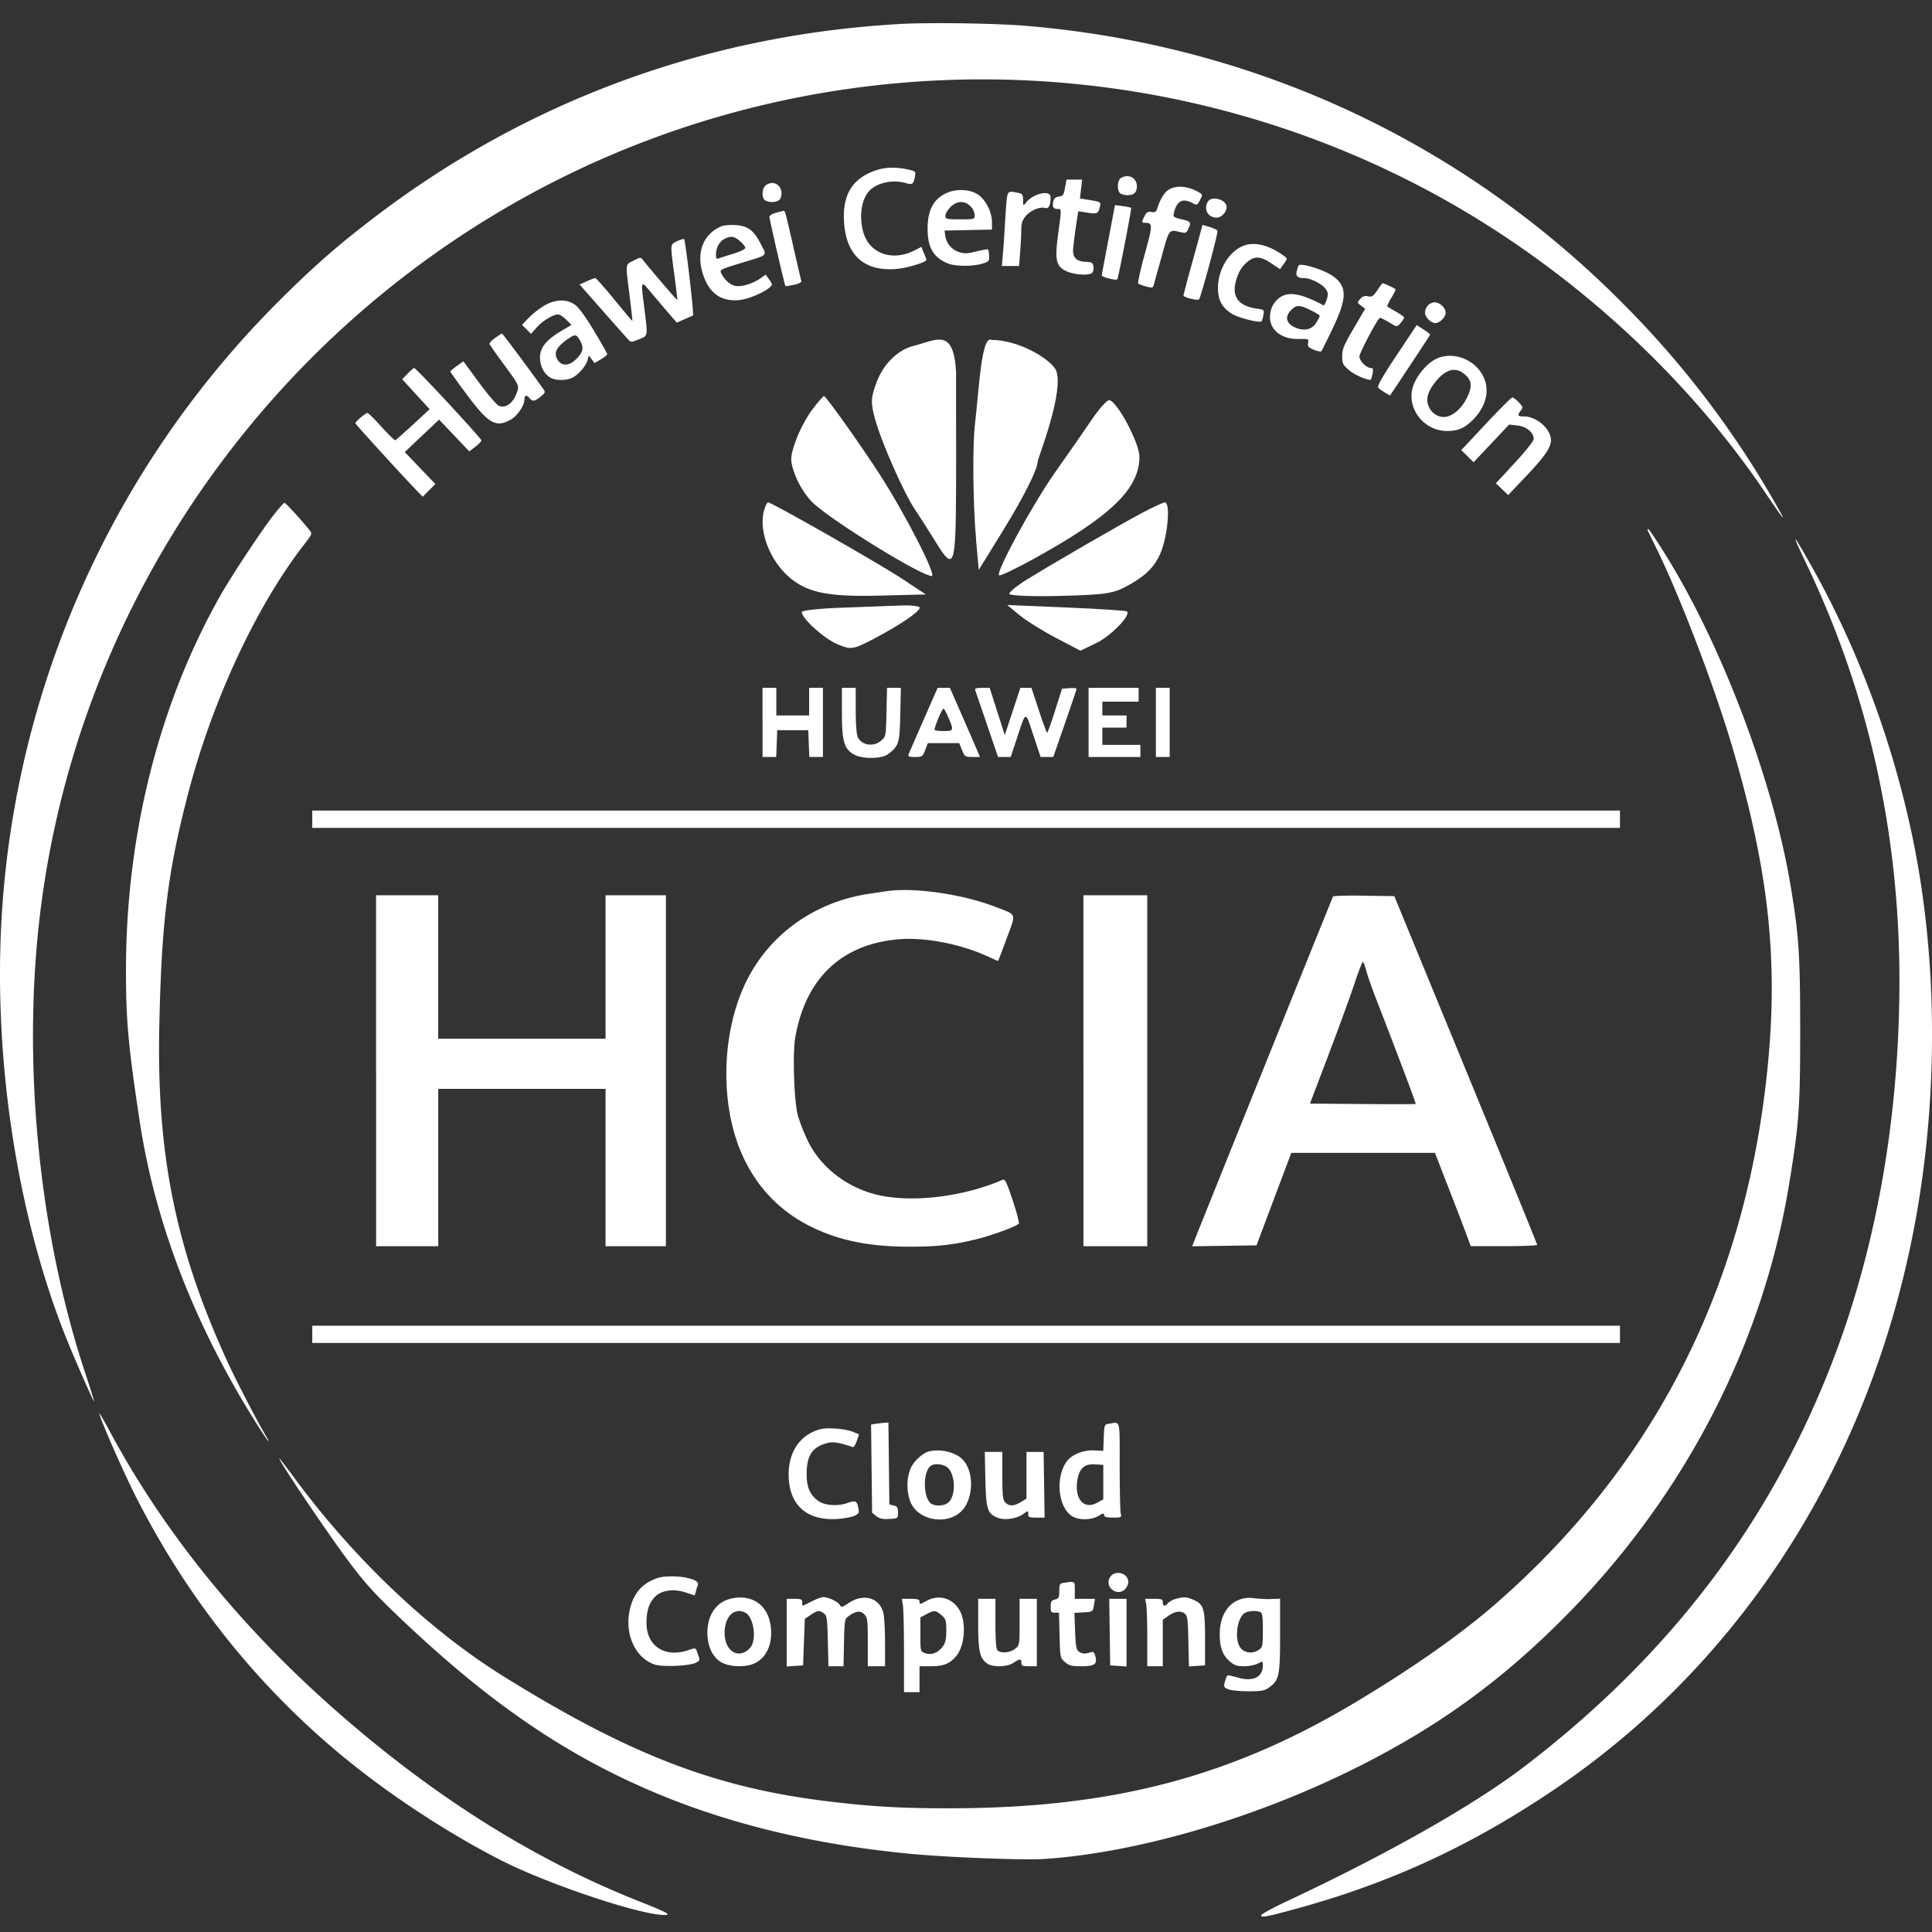 <svg width="70" height="70" fill="none" xmlns="http://www.w3.org/2000/svg"><rect width="100%" height="100%" fill="#333333" stroke="none"/><path d="M31.768 13.831c.25-.656.763-1.155 1.335-1.3.829-.208 1.444-.678 1.537.94v1.618c0 1.863.008.951 0 2.655-.013 2.793-.078 2.966-.718 1.924-.27-.439-.616-.98-.768-1.203-.393-.574-1.214-2.43-1.444-3.265-.17-.618-.163-.787.058-1.369ZM28.825 15.99c.126-.362.398-.878.603-1.149.205-.27.397-.491.427-.491.07 0 1.331 1.773 2.016 2.834.917 1.42 2.078 3.687 1.89 3.687-.373 0-3.472-1.902-4.284-2.63-.23-.206-.523-.65-.65-.986-.211-.553-.211-.67-.002-1.266ZM38.244 17.091c.461-.652 1.052-1.5 1.313-1.887.26-.385.543-.702.627-.704.27-.004 1.1 1.543 1.1 2.05 0 1.163-1.047 2.17-3.877 3.724-.632.347-1.177.604-1.21.57-.121-.121 1.227-2.593 2.047-3.753ZM35.37 19.611c-.128-1.43-.133-3.598-.04-4.291.138-1.155.223-3.2.598-3.004.921 0 2.027.615 2.316 1.062.363.708-.645 3.253-.645 3.325 0 .297-.5 1.295-1.294 2.579l-.843 1.366-.093-1.037ZM28.61 20.925c-.704-.596-1.12-1.656-.938-2.389.045-.183.116-.333.157-.333.136 0 4.021 2.214 4.874 2.778l.842.557-1.661.042c-1.876.047-2.62-.102-3.274-.655ZM37.267 20.96c1.087-.665 3.275-1.93 4.09-2.364.404-.216.786-.393.847-.393.218 0 .101 1.27-.172 1.875-.199.44-.484.737-.992 1.038-.666.393-.84.425-2.593.474-1.034.028-1.88-.006-1.88-.075 0-.07.315-.32.7-.556ZM29.05 22.174c0-.058.646-.129 1.436-.155.791-.027 1.753-.063 2.138-.08s.7.02.699.08c-.001.146-.77.662-1.71 1.15-.71.368-.784.378-1.27.174-.485-.204-1.294-.934-1.294-1.169ZM38.262 23.114c-.486-.255-1.083-.627-1.326-.828l-.443-.366 2.138.09c1.175.048 2.166.113 2.201.144.152.133-.58.89-1.109 1.144l-.576.279-.885-.463Z" fill="#fff"/><path fill-rule="evenodd" clip-rule="evenodd" d="M32.585.871c-6.969.398-13.422 2.762-18.927 6.934-1.404 1.064-2.326 1.872-3.627 3.178A34.384 34.384 0 0 0 0 35.294c0 4.566.856 9.3 2.37 13.114.3.753 1.018 2.39 1.038 2.365.008-.01-.14-.482-.328-1.05C1.388 44.605.79 38.381 1.471 32.959 3.163 19.48 12.801 8.141 25.846 4.284 34.502 1.726 43.855 2.68 51.785 6.93c4.84 2.594 9.188 6.494 12.17 10.914.634.94.78 1.126.517.657a34.265 34.265 0 0 0-5.716-7.55C52.95 5.114 45.413 1.62 37.16.935 36.042.843 33.663.809 32.585.87Zm-.8 5.285c-.885.28-1.267.878-1.204 1.885.075 1.198.714 1.785 1.858 1.707.41-.028 1.127-.244 1.127-.338a2.05 2.05 0 0 0-.092-.245l-.091-.22-.252.129c-.795.406-1.62.119-1.846-.644-.166-.559-.084-1.18.197-1.497.272-.308.853-.439 1.332-.301.246.07.283.045.335-.23.036-.196.032-.2-.276-.266-.402-.086-.774-.08-1.089.02Zm8.828.293c-.127.075-.15.431-.034.547.041.041.162.075.269.075.239 0 .343-.098.343-.321 0-.308-.3-.463-.578-.3Zm-2.025.356c-.047.258-.075.3-.22.316-.116.014-.177.066-.204.175-.048.193-.002.276.156.276.146 0 .146-.03.02.896-.13.96-.08 1.186.308 1.362.271.123.762.16.908.067.046-.03.074-.13.062-.225-.018-.157-.046-.174-.294-.186-.301-.014-.445-.142-.445-.395 0-.132.07-.686.159-1.243l.03-.194.326.051c.358.057.394.04.455-.209.046-.183.047-.182-.486-.268l-.235-.038.04-.341.04-.342h-.566l-.054.298ZM27.726 6.73c-.116.116-.13.409-.023.515.041.042.162.075.268.075.24 0 .344-.098.344-.32 0-.21-.147-.369-.344-.369a.399.399 0 0 0-.245.099Zm14.62.143c-.167.102-.31.34-.431.72-.027.086-.08.11-.196.087-.125-.024-.176.006-.249.146-.116.225-.114.246.018.247.283.002.282.064-.01 1.13-.156.565-.263 1.046-.238 1.07.025.023.154.072.286.107.208.056.246.05.272-.04l.291-1.047c.284-1.02.252-.98.7-.878.165.038.2.022.265-.121.113-.248.1-.266-.242-.349-.3-.071-.315-.085-.277-.24.104-.426.307-.535.658-.353.179.093.184.09.285-.103.096-.187.095-.202-.014-.267-.408-.242-.833-.283-1.118-.11ZM34.285 7c-.458.21-.671.608-.676 1.26-.006.693.203 1.064.72 1.28.275.116.912.12 1.268.011.229-.07.25-.094.24-.281-.005-.113-.021-.217-.036-.232-.015-.015-.207.018-.428.072-.341.083-.438.086-.648.015a.736.736 0 0 1-.482-.615l-.02-.156.859-.018.859-.017v-.268c0-.39-.254-.863-.555-1.032-.303-.17-.756-.178-1.101-.02Zm2.193.21c-.018.147-.048.563-.068.925-.02.361-.052.847-.073 1.08l-.037.423h.623l.04-.517c.022-.284.04-.648.04-.81 0-.22.04-.338.159-.48.174-.208.523-.353.708-.294.125.04.194-.098.195-.389.002-.287-.642-.139-.904.209-.085.112-.091.105-.093-.107-.002-.204-.022-.231-.197-.266-.334-.067-.358-.053-.393.227Zm7.279.106c-.152.283.012.568.327.568.171 0 .358-.198.358-.38 0-.278-.556-.43-.685-.188Zm-8.594.158a.537.537 0 0 1 .153.313c0 .159-.004.16-.531.16-.496 0-.532-.009-.532-.13 0-.072.083-.213.183-.314.233-.233.511-.244.727-.029Zm4.999 1.201c-.13.685-.24 1.27-.244 1.302-.008.06.513.193.563.143.038-.038.527-2.566.502-2.591a1.6 1.6 0 0 0-.303-.06l-.283-.038-.235 1.244Zm-12.05-.966c-.13.034-.234.101-.234.15 0 .09.552 2.479.58 2.506.008.009.147-.013.308-.047.176-.038.283-.092.268-.137-.013-.04-.14-.58-.28-1.2-.304-1.328-.31-1.35-.365-1.341a5.68 5.68 0 0 0-.277.069Zm-1.975.49c-.692.293-.94 1.012-.634 1.832.233.626.661.905 1.287.84.324-.033.887-.27 1.102-.463.102-.092.1-.108-.02-.278l-.129-.18-.178.127c-.27.192-.694.324-.912.284-.197-.037-.391-.207-.518-.453-.068-.133-.046-.145.664-.363 1.079-.33.991-.25.765-.705-.247-.495-.474-.662-.932-.686-.192-.01-.414.01-.495.044Zm17.362.209c-.038.142-.193.708-.345 1.257a28.445 28.445 0 0 0-.275 1.04c0 .068.512.199.564.143.066-.07.695-2.405.67-2.483-.012-.034-.14-.097-.283-.14l-.262-.077-.07.26Zm-16.689.327c.106.09.193.2.193.245 0 .047-.185.138-.436.214-.24.073-.479.15-.531.17-.073.028-.096-.007-.095-.142.001-.246.127-.475.313-.569.228-.115.342-.098.556.082Zm-2.292.01c-.24.12-.237.082-.082 1.237.065.482.112.883.104.891-.012.013-.967-1.102-1.23-1.436-.1-.126-.1-.126-.36.008-.3.153-.29.063-.14 1.258.062.499.108.914.102.922-.006.008-.3-.337-.65-.767-.353-.43-.664-.782-.693-.782-.03 0-.17.052-.311.116l-.258.116.821.933c.452.513.872.986.933 1.051.11.116.118.116.399 0 .332-.136.322-.078.193-1.117-.132-1.057-.142-1.036.266-.55.197.235.483.571.634.746l.275.319.287-.126.3-.134c.043-.033-.275-2.756-.324-2.77-.035-.008-.154.03-.266.085Zm20.592.139c-.545.174-.98.858-.98 1.537 0 .45.132.703.491.941.222.148 1.027.351 1.091.277a.938.938 0 0 0 .062-.224c.036-.191.03-.196-.242-.234-.619-.085-.886-.4-.772-.912.083-.367.205-.586.434-.78.262-.22.484-.208.866.05l.318.214.136-.191c.134-.189.134-.194.017-.282-.498-.374-1.03-.522-1.421-.396Zm1.937.74c-.014.025-.043.12-.065.21-.042.178.034.24.293.244.22.002.65.226.762.398.088.134.092.194.03.384-.04.124-.093.215-.115.203-.788-.421-1.232-.507-1.56-.3a.887.887 0 0 0-.298.346c-.273.656.176 1.194.98 1.174.337-.008.349-.003.321.142-.024.125.01.166.208.248.13.055.254.078.275.05.02-.026.202-.391.402-.812.531-1.113.536-1.528.022-1.901-.329-.239-1.19-.503-1.255-.386Zm2.855.893c-.143.217-.191.248-.333.217-.12-.026-.198 0-.285.096-.118.131-.118.134.03.245l.149.113-.417.71c-.354.605-.416.755-.416 1.006 0 .266.024.315.253.511.21.18.727.397.791.333.01-.01.035-.107.057-.216.03-.152.018-.199-.054-.199-.168 0-.422-.252-.422-.418 0-.12.573-1.215.73-1.395.02-.025.175.054.531.27.082.05.133.03.233-.089a.728.728 0 0 0 .129-.194c.001-.022-.132-.118-.295-.213a7.83 7.83 0 0 1-.32-.19c-.013-.011.05-.146.14-.3a2.1 2.1 0 0 0 .165-.315c0-.03-.412-.225-.476-.225-.013 0-.098.114-.19.253Zm-30.181.556c-.172.1-.424.297-.56.439l-.248.257.164.164.164.165.203-.232c.207-.236.598-.475.779-.475.056 0 .187.086.291.191l.19.19-.366.218c-.546.324-.774.607-.773.962 0 .317.151.604.386.735.195.108.58.105.797-.007.223-.116.492-.433.544-.642l.04-.16.105.138.104.139.23-.136c.127-.075.231-.16.231-.187 0-.027-.218-.411-.484-.853-.32-.53-.557-.852-.697-.946-.306-.206-.702-.191-1.1.04Zm32.013-.005a.44.44 0 0 0-.104.25c0 .17.21.387.375.387.161 0 .375-.215.375-.376 0-.17-.217-.376-.397-.376a.388.388 0 0 0-.25.115Zm-4.242.172c.18.09.325.181.325.204 0 .023-.055.131-.122.242-.162.265-.465.328-.797.166-.304-.149-.35-.385-.119-.616.198-.198.309-.198.713.005Zm3.11 1.632c-.509.766-.71 1.12-.668 1.17.034.041.144.123.245.182l.183.108.728-1.094c.4-.602.728-1.105.728-1.118 0-.012-.11-.095-.243-.184l-.243-.16-.73 1.096Zm-32.663-.629c-.12.086-.211.185-.202.219.009.034.254.383.544.776.477.647.522.73.475.897-.127.44-.403.673-.677.57-.078-.03-.4-.404-.715-.833l-.574-.78-.236.167c-.13.093-.238.182-.239.2 0 .017.266.39.593.83.787 1.06 1.06 1.217 1.594.916.247-.14.5-.512.5-.737 0-.155.078-.171.187-.039.106.128.187.116.402-.06.166-.136.174-.161.094-.275-.491-.691-1.471-2.007-1.496-2.007-.017 0-.13.07-.25.156Zm3.086.113c.137.254.102.404-.157.663-.231.232-.502.253-.644.05-.19-.273-.08-.5.401-.822.218-.146.271-.132.4.109ZM52 13.02c-.288.153-.603.513-.76.868-.355.803.293 1.734 1.203 1.728.39-.002.633-.11.932-.414.577-.586.647-1.31.177-1.846-.395-.45-1.062-.595-1.552-.336Zm-37.232.518-.196.203.497.543.498.542-.6.554c-.33.304-.62.56-.644.57-.025.01-.25-.21-.5-.485-.25-.277-.478-.502-.508-.502-.071 0-.438.311-.438.372 0 .038 1.663 1.86 2.288 2.508l.15.155.23-.23.23-.232-.555-.578-.556-.578.622-.588.623-.588.547.575.547.576.219-.167c.12-.092.218-.197.218-.233 0-.074-2.362-2.62-2.431-2.62-.024 0-.133.09-.24.203Zm38.29.015c.256.217.291.414.134.77-.158.36-.4.626-.67.742-.272.117-.59-.01-.736-.293-.139-.269-.081-.539.193-.898.373-.49.746-.601 1.078-.32Zm.777 1.804-.89.952.224.22.222.219.644-.683.643-.682.303.034c.327.037.588.254.588.49 0 .07-.297.444-.685.863l-.685.741.223.213.222.214.654-.69c.663-.697.896-1.035.896-1.297 0-.408-.517-.863-.979-.863-.23 0-.249-.035-.113-.216.084-.11.077-.138-.076-.297-.092-.097-.198-.175-.234-.173-.037.002-.467.432-.956.955ZM9.904 18.674c-.428.545-1.521 2.2-1.916 2.896-2.23 3.942-3.424 8.683-3.424 13.592 0 1.82.084 2.736.496 5.456.559 3.684 1.977 7.363 4.21 10.922.205.328.403.624.439.658.036.035.023-.008-.029-.094-.321-.53-1.106-2.04-1.448-2.787-1.87-4.085-2.56-7.492-2.46-12.15.08-3.756.305-5.573 1.037-8.388.88-3.385 2.475-6.815 4.205-9.043.302-.388.305-.396.194-.535-.269-.34-.857-.982-.901-.982-.026 0-.208.205-.403.455Zm49.79.518c0 .018.11.25.243.516.88 1.755 2.172 5.124 2.852 7.437 1.383 4.712 1.697 8.091 1.152 12.433-.937 7.459-4.17 13.633-9.668 18.46-1.288 1.131-2.967 2.318-5.08 3.59-4.571 2.752-8.873 3.885-14.782 3.89-1.759.003-2.92-.066-4.532-.267-4.01-.5-7.111-1.702-11.62-4.504-2.68-1.665-5.37-4.206-7.526-7.108a27.997 27.997 0 0 0-.593-.783c-.214-.193 1.632 2.562 2.472 3.688.593.796.933 1.173 1.825 2.024 3.2 3.054 5.933 4.943 9.14 6.318 2.758 1.183 5.904 1.947 9.393 2.28 1.34.129 4.112.237 4.847.189 3.307-.214 7.514-1.43 11.158-3.226 3.1-1.528 5.494-3.264 7.91-5.739 4.208-4.31 6.987-9.724 7.932-15.45.366-2.222.407-2.783.407-5.617 0-2.73-.046-3.423-.347-5.23-.652-3.917-2.595-8.983-4.7-12.26-.397-.619-.483-.732-.483-.641Zm5.747 1.22c2.252 4.703 3.381 9.76 3.379 15.124-.003 5.044-.869 9.859-2.53 14.06-2.268 5.736-5.874 10.439-11.034 14.39-1.833 1.404-4.93 3.163-8.61 4.89-.524.246-.953.48-.953.52 0 .093.203.054 1.328-.255 3.401-.935 6.317-2.287 9.33-4.328 6.706-4.543 11.296-11.671 12.962-20.13.917-4.655.917-9.788.001-14.248-.716-3.487-1.975-6.884-3.668-9.902-.718-1.279-.776-1.313-.205-.121Zm-37.812 5.762v1.253h.494l.019-.486.018-.485h1.125l.018.485.019.486h.494V24.92h-.5v1.002H28.128v-1.002h-.5v1.253Zm2.875-.342c0 1.036.083 1.314.454 1.513.301.162.984.153 1.21-.016.4-.3.428-.39.451-1.441l.021-.967h-.501l-.02.883c-.021.878-.022.883-.197 1.033-.277.24-.708.168-.849-.14-.039-.087-.069-.503-.069-.964v-.812h-.5v.911Zm2.968.228c-.274.627-.52 1.19-.544 1.253-.039.1-.01.114.225.114.257 0 .275-.012.368-.25l.098-.252h1.136l.1.251c.096.24.113.25.376.25h.275l-.086-.203c-.047-.112-.292-.676-.544-1.253l-.46-1.049h-.444l-.5 1.14Zm1.86-1.06.428 1.252.4 1.174h.46l.202-.61c.366-1.104.315-1.09.617-.181l.264.792h.459l.421-1.212c.232-.667.422-1.232.422-1.257 0-.024-.119-.035-.263-.025l-.263.02-.253.797c-.139.438-.267.797-.286.798-.018.001-.153-.365-.3-.813l-.269-.814h-.401l-.282.857-.283.857-.274-.857-.274-.857h-.277c-.194 0-.268.024-.249.079Zm4.11 1.174v1.253h1.876v-.439H39.94v-.626h.876v-.439h-.876v-.5H41.254v-.501H39.441v1.252Zm2.438 0v1.253h.5V24.92h-.5v1.253Zm-7.516-.171c.198.46.19.484-.162.484-.166 0-.318-.016-.337-.035-.04-.04.265-.78.322-.778.02 0 .1.149.177.329Zm-23.05 3.678v.314h47.38v-.627h-47.38v.313Zm20.815 2.608-.625.092c-1.968.29-3.602 1.447-4.454 3.157-.47.942-.733 2.143-.733 3.35 0 2.62 1.099 4.598 3.093 5.57 1.013.493 2.096.711 3.532.712 1.017 0 1.64-.07 2.469-.279.571-.144 1.448-.47 1.503-.56.02-.032-.08-.413-.224-.845-.218-.656-.278-.778-.364-.74-1.38.601-3.188.831-4.447.566-1.144-.242-2.142-1-2.615-1.987a6.763 6.763 0 0 1-.355-.902c-.138-.504-.197-2.241-.096-2.826.372-2.155 1.685-3.397 3.77-3.567.92-.075 2.204.17 3.151.6.227.103.419.187.427.187.007 0 .149-.368.314-.82.344-.936.379-.833-.377-1.128-1.204-.47-2.964-.727-3.969-.58Zm-18.502 6.505v6.358h2.251v-5.7H21.94v5.7H24.127V32.437H21.94v5.199H15.877v-5.199h-2.251v6.358Zm25.628 0v6.358H41.567V32.437H39.254v6.358Zm9.043-6.311c-.024.039-4.855 12.03-5.048 12.53l-.055.142 1.165-.017 1.166-.017.63-1.676.63-1.675h5.205l.067.172.468 1.206c.221.568.483 1.251.582 1.518l.18.484 1.203.001c.661 0 1.203-.022 1.203-.05 0-.028-1.164-2.882-2.588-6.342l-2.587-6.29-1.096-.017c-.603-.01-1.109.004-1.125.03Zm1.206 2.693c.043.164.187.58.32.925.848 2.188 1.487 3.88 1.47 3.897-.01.011-.877.012-1.925.003l-1.906-.016.678-1.785c.373-.982.796-2.143.94-2.58.144-.437.281-.783.304-.769.023.014.076.16.119.325Zm-38.19 13.17v.313h47.38v-.626h-47.38v.313ZM3.6 51.227c.099.357.896 2.16 1.341 3.036 2.08 4.091 4.982 7.553 8.59 10.245 1.474 1.1 3.222 2.19 4.69 2.927 1.786.895 5.193 2.015 5.915 1.945.169-.017-.017-.11-1.042-.517-3.87-1.542-7.558-3.885-11.154-7.088-3.344-2.977-6.073-6.378-7.975-9.939-.225-.421-.39-.695-.365-.609Zm28.136.359-.175.026.018 1.598.019 1.599.151.122c.115.093.227.118.469.104.317-.018.317-.019.317-.235 0-.179-.026-.223-.156-.253l-.156-.037-.017-1.485-.017-1.485-.14.01a4.598 4.598 0 0 0-.314.036Zm8.443-.001c-.165.025-.17.038-.187.505l-.018.478-.325-.017c-.4-.021-.82.15-1.006.41-.427.603-.293 1.718.24 1.994.252.131.676.116.919-.032.166-.101.203-.107.203-.03 0 .07.079.092.32.092.3 0 .317-.008.282-.14-.02-.078-.038-.853-.039-1.723 0-1.746.036-1.602-.389-1.537Zm-10.456.198c-.774.205-1.209.896-1.142 1.82.07.994.717 1.51 1.79 1.43.228-.018.494-.07.591-.115.154-.072.173-.108.14-.272-.055-.273-.1-.294-.411-.185-.351.122-.826.084-1.051-.084-.301-.225-.418-.504-.413-.989.006-.66.203-.957.734-1.1.22-.06.415-.031.943.142.03.01.093-.089.139-.22l.082-.24-.221-.092c-.266-.111-.92-.164-1.181-.095Zm3.938.804c-.228.056-.544.344-.662.606-.167.37-.158.938.02 1.294.306.606 1.276.764 1.79.29.456-.418.505-1.407.092-1.872-.25-.281-.805-.423-1.24-.318Zm2.041 1.005c.023 1.09.072 1.245.432 1.395.25.104.691.045.927-.123.193-.137.194-.137.194-.008 0 .112.038.13.297.13h.296l-.018-1.19-.018-1.19h-.62v1.692l-.203.124c-.253.155-.435.158-.569.01-.085-.095-.103-.262-.103-.97v-.857h-.636l.021.987Zm-1.312-.36c.232.313.224.954-.014 1.193-.12.12-.391.159-.588.083-.36-.138-.375-1.274-.02-1.424.193-.081.508-.006.622.149Zm5.584.47v.625l-.23.124c-.472.253-.813-.134-.712-.807.065-.436.26-.613.645-.588l.297.019v.626Zm.25 3.436c-.234.357.266.743.553.426a.434.434 0 0 0 .103-.246c0-.324-.477-.455-.657-.18Zm-16.653.143c-.398.198-.652.558-.76 1.074-.18.875.215 1.724.913 1.955.282.093 1.238.053 1.478-.062.147-.07.16-.1.107-.244l-.084-.237c-.019-.053-.088-.05-.264.013-.848.303-1.529-.123-1.537-.96-.004-.459.097-.762.328-.983.235-.227.676-.28 1.102-.135.163.056.303.102.31.102a.52.52 0 0 0 .051-.151c.021-.083.054-.192.073-.242.057-.148-.408-.296-.93-.296-.367 0-.52.032-.787.166Zm14.98.066c-.156.024-.171.05-.171.297 0 .237-.02.276-.157.31-.129.033-.156.078-.156.258 0 .189.02.218.152.218h.15l.021.82c.02.81.023.822.196.97.144.124.245.152.551.152.508 0 .615-.064.558-.327-.024-.113-.07-.2-.103-.195a5.09 5.09 0 0 0-.213.05.348.348 0 0 1-.279-.051c-.106-.078-.126-.183-.147-.751l-.025-.66.335-.02c.333-.02.334-.02.372-.254l.038-.235h-.731v-.313c0-.336.01-.33-.39-.269Zm-12.087.58c-.513.122-.836.598-.834 1.227.002.461.161.834.444 1.036.31.22.99.243 1.331.043.346-.201.537-.586.535-1.077-.003-.92-.62-1.434-1.476-1.23Zm2.941.096a5.07 5.07 0 0 1-.323.156c-.009 0-.016-.056-.016-.125 0-.107-.041-.125-.28-.125h-.282v2.45l.297-.02.297-.019.03-.843.032-.843.213-.143c.247-.167.314-.175.478-.055.109.08.124.185.143 1.002l.022.914h.547l.017-.855c.017-.83.022-.858.174-.966.263-.186.418-.204.56-.062.117.118.128.205.128 1.006v.877h.625v-.861c0-.474-.029-.962-.063-1.086-.15-.542-.717-.7-1.248-.348-.246.163-.276.17-.33.072-.066-.117-.414-.283-.597-.283-.064 0-.255.07-.424.157Zm4.195-.035c-.295.154-.283.153-.283.035 0-.071-.078-.094-.32-.094h-.322l.04.235c.02.13.038.89.038 1.691l.001 1.456h.562v-.94h.41c.46 0 .686-.09.92-.37.318-.378.374-1.243.108-1.681-.251-.415-.73-.553-1.154-.332Zm8.991-.054a.662.662 0 0 0-.273.151c-.108.131-.188.118-.188-.03 0-.11-.042-.126-.32-.126h-.32l.039.196c.021.107.039.657.039 1.221v1.026h.562V58.69l.176-.126c.252-.18.459-.218.605-.11.114.082.127.176.146 1.008l.02.916.292-.019.292-.019v-.973c0-1.096-.047-1.247-.44-1.412-.237-.1-.347-.103-.63-.02Zm2.32.023c-.454.166-.718.631-.718 1.263 0 .461.103.744.347.959.183.16.272.193.533.193.173 0 .397-.043.498-.096.181-.094.184-.093.184.067 0 .428-.356.599-.912.437-.193-.056-.363-.09-.377-.076a1.03 1.03 0 0 0-.084.226c-.052.18-.042.206.111.273.093.04.422.075.731.075.483.002.59-.018.758-.138.364-.26.398-.422.398-1.892v-1.325l-.328.013a4.019 4.019 0 0 1-.609-.03 1.077 1.077 0 0 0-.531.05Zm-9.469.882c0 .984.059 1.248.32 1.43.208.147.725.134.961-.023.236-.156.282-.156.282 0 0 .107.041.126.28.126h.282v-2.443h-.625v.841c0 .834-.001.842-.165.97-.181.144-.518.173-.635.055-.051-.05-.075-.357-.075-.97v-.896h-.625v.91Zm4.765.296.017 1.205.297.02.296.019v-2.45h-.627l.017 1.206Zm-13.194-.7c.266.143.397.84.222 1.185a.62.62 0 0 1-.246.237c-.386.185-.735-.144-.735-.694 0-.6.357-.943.759-.728Zm7.097.084c.159.136.176.19.176.559 0 .316-.03.447-.132.584-.167.226-.407.315-.634.235-.172-.06-.172-.061-.172-.678v-.617l.218-.117c.28-.151.333-.148.544.034Zm11.547-.113c.08.03.099.15.099.654 0 .565-.012.624-.14.713-.22.155-.518.125-.669-.067-.233-.298-.131-1.097.162-1.268.128-.074.397-.09.548-.032Z" fill="#fff"/></svg>